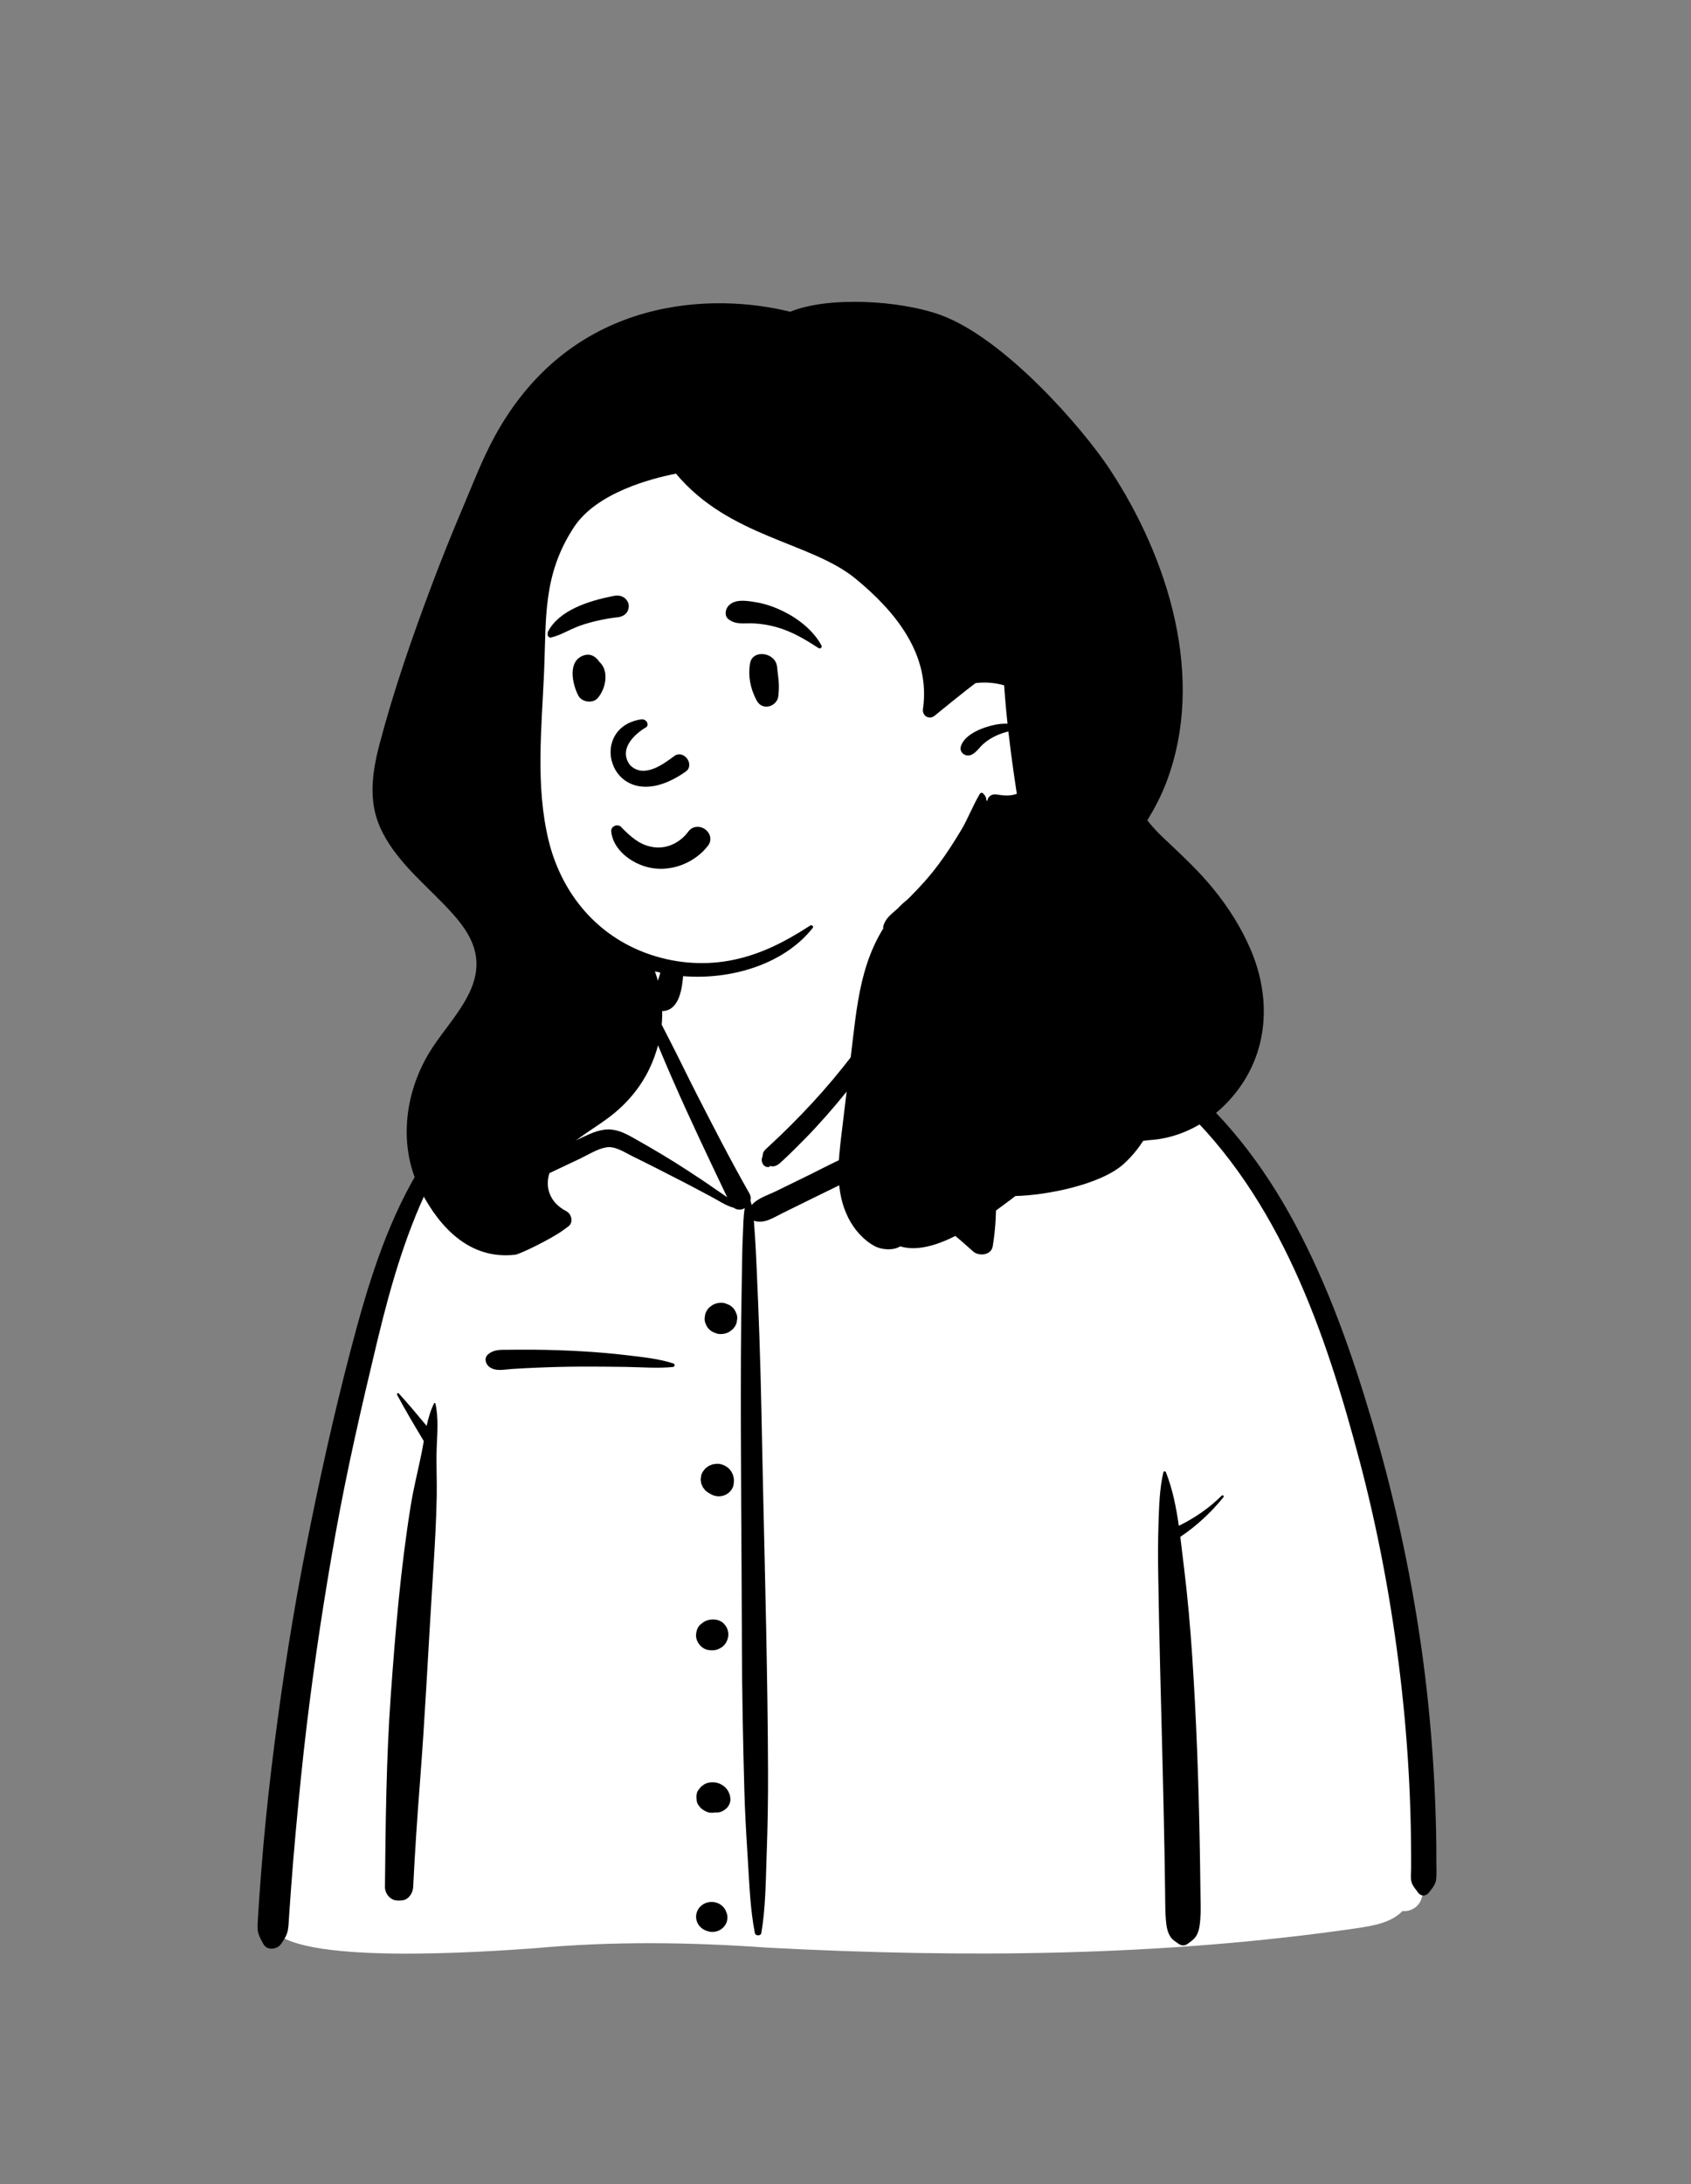 <svg width="251" height="324" viewBox="0 0 251 324" fill="none" xmlns="http://www.w3.org/2000/svg">
<rect x="0" y="0" width="251" height="324" fill="#808080" stroke="none"/>
<path fill-rule="evenodd" clip-rule="evenodd" d="M201.36 286.051C172.494 290.245 143.104 290.456 113.998 288.933C102.479 288.108 90.925 287.96 79.415 289.014C72.614 289.498 42.794 291.678 40.358 285.852C41.892 254.825 44.997 223.533 54.525 193.693C58.443 183.097 61.808 174.303 69.455 165.535C71.865 163.141 77.063 158.12 80.041 156.482C82.621 155.064 83.7 155.57 85.181 153.174C86.653 150.527 87.739 146.107 89.83 144.24C91.958 142.338 95.113 143.018 99.022 143.631C98.304 134.346 102.785 131.981 108.957 130.216C119.807 126.255 130.522 128.245 133.253 140.879C138.316 140.879 141.16 142.963 144.235 144.966C145.492 145.784 144.618 147.87 146.119 148.513C148.897 149.459 153.805 149.228 156.48 150.392C168.642 155.686 179.474 163.364 186.588 174.576C202.536 198.515 213.491 248.942 211.595 277.315C212.426 278.561 211.277 280.348 210.985 281.687C210.617 282.853 209.424 283.628 208.178 283.495C206.44 285.283 203.752 285.681 201.36 286.051Z" fill="white"/>
<path fill-rule="evenodd" clip-rule="evenodd" d="M81.879 155.78C82.056 155.686 81.901 155.444 81.722 155.524C73.162 159.365 66.594 166.105 61.973 173.892C57.188 181.955 54.461 191.11 52.11 200.058L52.025 200.382C49.518 209.954 47.386 219.625 45.467 229.319C43.524 239.137 41.964 249.015 40.709 258.934C40.088 263.838 39.534 268.751 39.102 273.674C38.887 276.135 38.691 278.597 38.515 281.06C38.444 282.045 38.378 283.03 38.321 284.016L38.28 284.755C38.245 285.426 38.162 286.099 38.335 286.76C38.485 287.331 38.801 287.847 39.078 288.371C39.628 289.406 41.133 289.236 41.725 288.371L41.897 288.119C42.29 287.539 42.616 287 42.739 286.277C42.858 285.578 42.862 284.845 42.916 284.139C43.014 282.839 43.098 281.539 43.194 280.239C43.394 277.502 43.619 274.767 43.868 272.034C44.361 266.639 44.89 261.249 45.539 255.869C46.693 246.308 48.141 236.772 49.848 227.286C51.516 218.02 53.624 208.848 55.823 199.688L56.051 198.74C59.902 182.746 65.837 164.327 81.879 155.78ZM173.063 218.408C173 218.248 172.729 218.211 172.683 218.408C172.106 220.892 172.049 223.45 171.961 225.992C171.874 228.501 171.878 231.02 171.916 233.53C172.057 242.754 172.322 251.97 172.551 261.193C172.665 265.806 172.773 270.42 172.855 275.033C172.886 276.764 172.912 278.494 172.934 280.225L172.961 282.507C172.974 283.516 173.002 284.513 173.13 285.521C173.215 286.184 173.396 286.816 173.779 287.385C174.05 287.788 174.437 287.993 174.815 288.267L174.885 288.319C175.366 288.683 175.873 288.686 176.35 288.319L176.488 288.215C176.943 287.874 177.337 287.608 177.628 287.069C178.032 286.321 178.097 285.507 178.165 284.682C178.27 283.431 178.2 282.161 178.187 280.906C178.16 278.389 178.124 275.873 178.077 273.356C177.908 264.126 177.573 254.894 176.963 245.681C176.675 241.341 176.285 236.987 175.762 232.665L175.662 231.855C175.504 230.583 175.359 229.289 175.196 227.99C177.63 226.353 179.77 224.365 181.594 222.111C181.729 221.945 181.507 221.713 181.345 221.873C179.481 223.72 177.343 225.192 174.977 226.349C174.589 223.631 174.056 220.928 173.063 218.408ZM132.396 136.132C132.363 136.108 132.311 136.097 132.279 136.132C131.756 136.716 131.862 137.608 131.845 138.347L131.843 138.416C131.805 139.497 131.798 140.575 131.802 141.657L131.814 145.1V145.1C131.815 145.573 131.855 146.066 131.83 146.542L131.817 146.727V146.727C131.542 146.996 131.414 147.385 131.507 147.776C131.524 148.277 131.798 148.695 132.198 148.958L131.341 150.121V150.121L130.484 151.283C128.716 153.68 126.93 156.057 125.067 158.389C123.169 160.766 121.143 163.054 119.023 165.254C117.987 166.329 116.934 167.389 115.856 168.425C115.418 168.846 114.97 169.257 114.526 169.672L114.084 170.089C113.823 170.339 113.495 170.586 113.321 170.902C113.22 171.089 113.196 171.549 113.16 171.625C112.833 172.312 113.391 173.409 114.318 173.066L114.276 173.039C114.107 172.927 114.215 172.925 114.601 173.034C114.844 173.033 115.071 172.98 115.284 172.874L115.348 172.841C115.648 172.695 115.915 172.413 116.159 172.187L116.219 172.132C116.776 171.633 117.307 171.103 117.841 170.582C118.955 169.493 120.044 168.381 121.099 167.239C123.202 164.961 125.196 162.591 127.085 160.147C129.008 157.658 130.796 155.041 132.334 152.317C132.917 151.283 133.452 150.229 133.965 149.163C134.963 148.857 135.195 147.841 135.126 146.697C135.494 145.877 135.826 145.039 136.022 144.184C136.049 144.066 135.891 143.956 135.797 144.058C135.477 144.405 135.182 144.775 134.898 145.154C134.726 144.352 134.509 143.614 134.407 143.143L133.965 141.066V141.066C136.459 140.941 139.191 141.921 140.91 143.637C141.003 144.084 141.362 144.404 141.713 144.821C142.113 145.299 142.462 145.835 142.723 146.395C143.301 147.637 142.975 149.467 144.096 150.378C144.213 150.473 144.343 150.539 144.478 150.58C143.946 153.075 144.188 155.825 144.199 158.357L144.2 158.58C144.197 161.413 144.296 164.249 144.41 167.08L144.527 169.882C144.678 173.62 144.776 177.358 144.396 181.075C142.663 179.607 140.87 178.205 139.016 176.87C137.797 175.992 136.554 175.145 135.288 174.33L134.259 173.672C133.026 172.882 131.763 172.068 130.414 171.502C128.648 170.761 126.97 171.016 125.265 171.775C123.568 172.532 121.921 173.41 120.256 174.23C118.563 175.064 116.866 175.89 115.17 176.719C114.047 177.268 112.401 177.764 111.577 178.774C111.524 178.551 111.463 178.328 111.391 178.106C111.473 177.767 111.442 177.401 111.243 177.052C108.474 172.186 105.913 167.204 103.369 162.228C102.082 159.71 100.858 157.162 99.568 154.645L98.314 152.194C98.104 151.785 97.894 151.377 97.683 150.97C97.367 150.36 97.037 149.756 96.717 149.147C96.582 148.89 96.412 148.635 96.281 148.375L96.219 148.245C96.216 148.239 95.912 147.325 96.146 147.412L96.167 147.421C96.286 147.486 96.382 147.342 96.305 147.25C95.973 146.857 95.511 147.205 95.321 147.568C94.799 148.568 95.755 150.138 96.123 151.095L96.143 151.149C97.285 154.238 98.577 157.27 99.901 160.291C102.439 166.084 105.166 171.787 107.887 177.501L107.919 177.599V177.599C107.339 177.174 106.72 176.788 106.189 176.412C104.851 175.463 103.473 174.562 102.098 173.663C99.576 172.015 96.986 170.476 94.353 168.997L93.826 168.702C92.51 167.969 91.207 167.375 89.646 167.595C88.196 167.799 86.847 168.544 85.537 169.15L85.401 169.212L81.353 171.053C81.785 169.402 82.254 167.759 82.743 166.122C83.697 162.929 84.746 159.763 85.884 156.626C86.947 153.694 88.095 150.794 89.311 147.918L89.677 147.054C90.172 145.87 90.665 144.578 92.081 144.214C93.496 143.849 95.119 144.39 96.413 143.618C96.53 143.548 96.516 143.363 96.373 143.328L95.575 143.136C94.076 142.779 92.32 142.421 90.903 142.768C89.361 143.145 88.085 144.383 87.337 145.67C86.505 147.102 85.918 148.704 85.287 150.23L85.187 150.471C84.463 152.198 83.766 153.936 83.099 155.685C81.766 159.181 80.552 162.719 79.453 166.288C78.924 168.009 78.422 169.738 77.939 171.47C77.8 171.969 77.571 172.573 77.384 173.203C77.168 173.404 76.965 173.628 76.773 173.884C76.457 174.308 76.684 174.805 77.078 175.058C77.094 175.492 77.194 175.9 77.435 176.25C78.375 177.615 80.861 177.263 80.76 175.428C80.745 175.147 80.63 174.879 80.457 174.652L80.462 174.615V174.615L80.481 174.548V174.548C80.913 174.35 81.346 174.13 81.803 173.914L86.052 171.906V171.906C87.283 171.324 88.647 170.425 90.016 170.203C91.291 169.997 92.638 170.906 93.734 171.455L93.805 171.49C96.455 172.789 99.086 174.132 101.706 175.485C102.985 176.146 104.248 176.834 105.522 177.503C106.588 178.062 107.737 178.865 108.935 179.181C109.446 179.561 110.054 179.51 110.542 179.222C110.319 180.544 110.333 181.901 110.264 183.253C110.172 185.06 110.158 186.872 110.128 188.681L110.115 189.359C110.035 193.359 109.992 197.36 109.976 201.361C109.919 215.608 110.084 229.859 110.123 244.106C110.142 251.264 110.29 258.428 110.485 265.583C110.567 268.615 110.739 271.643 110.926 274.671L111.028 276.322C111.245 279.806 111.373 283.329 112.047 286.766C112.135 287.214 112.928 287.225 113.006 286.766C113.627 283.083 113.661 279.319 113.78 275.593L113.806 274.848C113.949 270.847 114.017 266.849 114.002 262.846C113.949 248.593 113.562 234.35 113.245 220.101C113.086 212.943 112.979 205.781 112.731 198.624C112.608 195.043 112.467 191.465 112.301 187.885C112.227 186.287 112.156 184.69 112.045 183.095L111.995 182.411C111.96 181.965 111.932 181.524 111.899 181.087C113.406 181.614 114.785 180.639 116.141 179.972C117.704 179.202 119.266 178.432 120.83 177.664L122.395 176.898V176.898L125.527 175.37C126.937 174.681 128.023 173.996 129.527 174.804C134.946 177.711 139.925 181.58 144.437 185.64C145.302 186.419 147.131 186.21 147.35 184.905C148.286 179.33 147.717 173.675 147.239 168.084L147.062 166.008C146.849 163.528 146.616 161.049 146.307 158.58C146.168 157.475 146.03 156.371 145.877 155.269L145.76 154.442C145.569 153.135 145.444 151.836 145.037 150.583C145.166 150.543 145.289 150.478 145.399 150.378C146.623 149.268 146.033 147.341 145.475 146.02C144.924 144.716 144.083 143.578 143.03 142.599C142.8 142.385 142.477 142.247 142.152 142.24C139.599 140.622 136.799 139.815 133.884 140.698C133.802 140.324 133.719 139.95 133.631 139.577L133.541 139.204C133.315 138.279 133.23 136.751 132.396 136.132ZM106.234 282.222C105.442 282.013 104.575 282.233 103.994 282.788C103.414 283.343 103.184 284.173 103.403 284.93C103.512 285.303 103.709 285.627 103.994 285.902C104.261 286.156 104.572 286.336 104.928 286.445L105.01 286.468L105.14 286.52C105.537 286.622 105.934 286.622 106.331 286.52C106.711 286.418 107.04 286.234 107.32 285.969C107.597 285.701 107.79 285.386 107.896 285.023C108.003 284.643 108.003 284.263 107.896 283.884L107.842 283.76V283.76C107.733 283.387 107.535 283.063 107.25 282.788C106.963 282.515 106.624 282.326 106.234 282.222ZM59.201 206.719C59.071 206.576 58.86 206.759 58.941 206.911C60.174 209.225 61.55 211.522 62.901 213.777C62.793 214.402 62.685 215.022 62.562 215.626C62.035 218.202 61.39 220.731 60.97 223.331C59.459 232.676 58.674 242.124 58.001 251.553C57.325 261.017 57.239 270.484 57.138 279.966C57.129 280.788 57.79 281.743 58.675 281.898C59.081 281.969 59.384 281.955 59.789 281.898C60.71 281.768 61.287 280.758 61.326 279.966C61.59 274.667 61.946 269.374 62.358 264.083C63.088 254.702 63.534 245.297 64.124 235.907L64.331 232.625C64.554 229.069 64.758 225.51 64.825 221.949C64.869 219.589 64.737 217.23 64.818 214.874C64.893 212.698 65.124 210.332 64.622 208.194C64.603 208.114 64.471 208.094 64.433 208.17C63.911 209.22 63.581 210.362 63.327 211.527C61.983 209.901 60.614 208.272 59.201 206.719ZM147.227 149.243C147.038 149.23 147.046 149.501 147.227 149.521C149.864 149.814 152.412 150.84 154.902 151.713L155.115 151.787C157.631 152.66 160.084 153.676 162.444 154.886C167.059 157.252 171.297 160.303 175.044 163.796C190.003 177.739 196.821 197.846 201.816 216.741C204.592 227.239 206.566 237.914 207.845 248.672C208.477 253.992 208.925 259.332 209.185 264.681C209.319 267.422 209.403 270.166 209.438 272.91C209.456 274.315 209.462 275.721 209.46 277.127C209.459 277.771 209.339 278.582 209.519 279.207C209.686 279.787 210.157 280.297 210.505 280.779C210.918 281.352 211.66 281.322 212.079 280.779L212.234 280.582C212.68 280.015 213.117 279.474 213.181 278.733C213.249 277.939 213.201 277.121 213.204 276.324C213.211 274.717 213.19 273.11 213.157 271.504C213.092 268.426 212.965 265.349 212.777 262.275C212.394 256.037 211.764 249.811 210.862 243.622C209.259 232.622 206.856 221.726 203.708 211.035C200.739 200.95 197.221 190.894 192.209 181.552C187.556 172.878 181.451 164.809 173.396 158.747C169.651 155.928 165.573 153.579 161.177 151.809C158.96 150.917 156.631 150.188 154.263 149.773C151.922 149.363 149.59 149.42 147.227 149.243ZM105.781 264.395C105.362 264.392 104.896 264.48 104.537 264.701L104.058 265.056V265.056C103.928 265.215 103.798 265.376 103.67 265.536C103.37 265.91 103.33 266.514 103.393 266.96C103.407 267.257 103.499 267.534 103.67 267.79L104.035 268.242V268.242C104.386 268.516 104.678 268.711 105.103 268.843C105.325 268.911 105.539 268.926 105.752 268.915L105.823 268.911L105.781 268.916L105.855 268.908V268.908C105.925 268.903 105.994 268.896 106.064 268.886C106.112 268.881 106.159 268.877 106.207 268.871C106.253 268.867 106.297 268.866 106.343 268.87C106.883 268.918 107.426 268.625 107.809 268.289C108.155 267.986 108.465 267.343 108.416 266.887L108.396 266.696C108.359 266.375 108.33 266.248 108.187 265.925C108.049 265.611 107.856 265.334 107.592 265.1C107.089 264.652 106.472 264.4 105.781 264.395ZM107.452 240.875C106.735 240.128 105.504 240.073 104.616 240.525C104.399 240.635 104.2 240.812 104.009 240.96C103.528 241.332 103.339 242.003 103.313 242.568C103.287 243.127 103.595 243.791 104.009 244.177L104.11 244.27V244.27C104.357 244.501 104.712 244.701 105.059 244.762C105.618 244.86 106.087 244.857 106.607 244.647C107.054 244.467 107.44 244.177 107.702 243.783L107.744 243.716C107.762 243.689 107.779 243.661 107.795 243.632L107.818 243.589C108.316 242.673 108.182 241.636 107.452 240.875ZM107.081 217.232C106.758 217.135 106.435 217.121 106.111 217.19C105.892 217.191 105.687 217.244 105.498 217.349C105.292 217.404 105.113 217.504 104.961 217.648C104.779 217.751 104.633 217.89 104.525 218.065C104.31 218.29 104.165 218.553 104.09 218.856L104.003 219.474L104.09 220.093L104.335 220.648V220.648C104.403 220.732 104.47 220.816 104.539 220.9C104.647 221.075 104.793 221.215 104.976 221.319C105.095 221.432 105.232 221.517 105.384 221.575C105.926 221.946 106.647 222.068 107.288 221.898C107.669 221.797 108 221.612 108.281 221.346C108.559 221.077 108.752 220.761 108.859 220.397L108.902 220.106C108.959 219.716 108.968 219.5 108.853 219.004C108.802 218.786 108.655 218.478 108.578 218.348C108.249 217.796 107.712 217.417 107.081 217.232ZM79.013 200.222C78.085 200.216 77.157 200.217 76.228 200.227L75.532 200.236C74.367 200.253 73.369 200.139 72.452 200.912C71.787 201.473 72.08 202.415 72.712 202.838C73.668 203.478 74.868 203.156 75.967 203.086C77.127 203.011 78.287 202.95 79.448 202.9C81.696 202.804 83.945 202.742 86.195 202.733C88.439 202.724 90.688 202.744 92.933 202.779C95.217 202.814 97.595 203.018 99.867 202.792C100.179 202.761 100.249 202.368 99.941 202.266C97.801 201.558 95.393 201.328 93.15 201.057C90.836 200.778 88.523 200.58 86.195 200.452C83.803 200.32 81.408 200.238 79.013 200.222ZM107.085 193.265L107.008 193.267C106.6 193.268 106.217 193.36 105.861 193.543L105.785 193.583L105.294 193.945C104.994 194.235 104.786 194.576 104.671 194.969L104.585 195.585V195.585C104.572 195.904 104.642 196.202 104.793 196.478C104.891 196.765 105.058 197.014 105.294 197.224C105.514 197.45 105.774 197.61 106.074 197.703C106.341 197.837 106.627 197.904 106.932 197.905L107.008 197.903C107.446 197.902 107.853 197.796 108.231 197.587L108.722 197.224V197.224C109.022 196.935 109.23 196.594 109.345 196.201L109.432 195.585V195.585C109.444 195.266 109.375 194.968 109.223 194.692C109.125 194.404 108.958 194.155 108.722 193.945C108.502 193.719 108.243 193.56 107.942 193.466C107.675 193.332 107.39 193.265 107.085 193.265V193.265ZM99.9 138.807C99.378 138.083 98.431 138.727 98.567 139.308C98.531 140.942 98.444 142.527 98.055 144.127C97.877 144.86 97.644 145.593 97.285 146.264L97.134 146.547C96.668 147.426 96.307 148.255 96.934 149.22C97.229 149.675 97.763 150.016 98.342 149.993C100.908 149.887 101.261 146.47 101.417 144.562C101.578 142.598 101.077 140.439 99.9 138.807Z" fill="black"/>
<path fill-rule="evenodd" clip-rule="evenodd" d="M73.378 95.119C74.215 81.972 78.675 67.068 91.8 60.613C120.736 49.505 158.78 77.478 160.794 106.055C161.496 115.838 155.818 126.527 145.442 129.246C143.135 132.17 139.646 133.955 136.203 135.505C95.188 155.859 68.695 139.314 73.378 95.119V95.119Z" fill="white"/>
<path fill-rule="evenodd" clip-rule="evenodd" d="M64.034 86.941C65.483 83.09 67.014 79.269 68.625 75.477C70.194 71.787 71.611 68.017 73.559 64.502C85.194 43.506 106.352 43.506 117.29 46.25C122.961 43.912 133.585 44.572 139.491 46.681C149.052 50.096 160.707 63.529 164.691 69.564C173.489 82.889 178.98 100.625 173.136 116.023C172.372 118.036 171.398 119.9 170.301 121.696C170.992 122.592 171.787 123.44 172.668 124.274C175.286 126.751 177.904 129.147 180.165 131.941C182.413 134.718 184.276 137.671 185.663 140.927C188.278 147.067 188.404 154.02 184.946 159.879C181.938 164.976 176.609 168.772 170.606 169.134C170.298 169.175 169.989 169.213 169.679 169.243C168.884 170.496 167.914 171.65 166.807 172.656C163.415 175.742 155.331 177.325 150.719 177.426C150.483 177.608 150.244 177.79 150.006 177.97C147.184 180.094 144.223 182.237 140.984 183.748C138.79 184.773 135.913 185.629 133.624 184.889C132.586 185.553 130.882 185.413 129.853 184.87C128.16 183.978 126.784 182.372 125.946 180.728C123.916 176.735 124.404 172.367 124.926 168.102C125.5 163.391 126.052 158.677 126.614 153.966C127.053 150.283 127.513 146.538 128.684 142.989C129.289 141.15 130.083 139.383 131.108 137.722C131.081 137.583 131.086 137.443 131.128 137.312C131.464 136.268 132.157 135.721 132.979 135.01C133.085 134.92 133.191 134.827 133.295 134.731C133.706 134.283 134.146 133.867 134.616 133.514C134.798 133.339 134.977 133.161 135.156 132.984C136.643 131.494 138.048 129.927 139.296 128.249C140.507 126.622 141.601 124.923 142.641 123.192C143.7 121.431 144.4 119.489 145.456 117.741C145.547 117.591 145.777 117.561 145.905 117.686C146.232 118.009 146.442 118.369 146.402 118.747L146.566 118.77C146.627 118.2 147.178 117.735 147.924 117.859C149.042 118.045 149.962 118.115 150.929 117.76C150.759 116.68 150.602 115.598 150.448 114.514C150.165 112.519 149.902 110.517 149.676 108.516C149.131 108.64 148.589 108.82 148.059 109.048C147.303 109.372 146.59 109.807 145.98 110.342C145.379 110.87 144.964 111.582 144.23 111.95C143.386 112.371 142.367 111.675 142.615 110.762C143.116 108.917 145.956 107.86 147.712 107.512C148.315 107.391 148.932 107.34 149.548 107.353C149.409 106.068 149.285 104.783 149.184 103.496C149.135 102.887 149.091 102.279 149.049 101.668C147.684 101.273 146.221 101.154 144.8 101.34C144.332 101.697 143.863 102.05 143.41 102.408C141.972 103.545 140.54 104.688 139.126 105.853C138.998 105.956 138.872 106.06 138.744 106.165C137.904 106.856 136.857 106.172 136.998 105.193C138.152 97.174 133.017 90.796 127.005 85.855C120.35 80.383 108.25 79.746 100.336 70.267C96.691 70.977 88.553 73.085 85.194 78.204C80.492 85.377 81.107 91.804 80.749 99.941C80.391 108.084 79.481 116.579 81.414 124.608C83.197 132.011 88.025 138.337 95.515 141.245C95.701 141.317 95.888 141.387 96.076 141.455C99.949 142.852 104.176 143.247 108.25 142.511C112.76 141.695 116.525 139.721 120.277 137.293C120.493 137.156 120.809 137.439 120.646 137.646C115.701 143.915 105.988 146.009 98.283 144.354C97.923 144.276 97.565 144.192 97.21 144.099C98.933 148.839 98.586 154.043 96.341 158.658C94.991 161.436 92.932 163.839 90.424 165.734C87.66 167.823 84.231 169.509 82.313 172.441C80.556 175.127 81.078 178.145 84.085 179.696C84.843 180.089 85.135 181.36 84.383 181.918C84.096 182.129 83.809 182.344 83.515 182.556C81.831 183.771 77.207 186.054 76.458 186.138C69.807 186.893 65.335 182.222 62.469 176.712C59.104 170.245 59.979 162.363 63.687 156.205C66.661 151.263 72.518 146.394 70.189 140.14C69.359 137.906 67.66 136.002 66.009 134.281C64.127 132.322 62.103 130.488 60.297 128.459C58.503 126.444 56.913 124.253 56.024 121.725C54.727 118.031 55.373 114.036 56.347 110.348C58.435 102.431 61.146 94.619 64.034 86.941Z" fill="black"/>
<path fill-rule="evenodd" clip-rule="evenodd" d="M101.287 128.274C102.772 127.695 104.097 126.728 105.066 125.493C105.403 125.063 105.49 124.61 105.42 124.195C105.34 123.729 105.052 123.306 104.658 123.023C104.264 122.739 103.771 122.598 103.293 122.67C102.879 122.732 102.466 122.949 102.14 123.399L102.071 123.489C101.495 124.235 100.745 124.846 99.889 125.241C99.065 125.621 98.143 125.798 97.189 125.695C95.372 125.499 94.12 124.559 92.788 123.282C92.623 123.121 92.458 122.955 92.292 122.786C92.188 122.633 92.042 122.534 91.881 122.483C91.702 122.425 91.499 122.429 91.313 122.491C91.134 122.55 90.974 122.664 90.866 122.815C90.764 122.958 90.707 123.135 90.725 123.339C90.847 124.661 91.57 125.842 92.597 126.769C93.738 127.799 95.25 128.511 96.673 128.761C98.242 129.036 99.84 128.839 101.287 128.274V128.274ZM95.934 107.866C94.265 108.836 91.723 111.098 93.518 113.503C95.63 115.624 98.672 113.193 100.171 112.093C101.561 111.241 103.123 113.433 101.833 114.428C91.002 122.099 86.606 108.12 95.09 106.726C96.024 106.572 96.371 107.566 95.934 107.866ZM115.344 98.943C115.16 96.754 111.675 96.257 111.328 98.423C111.018 100.363 111.383 102.145 112.297 103.892C113.17 105.561 115.364 104.783 115.53 103.263C115.753 101.226 115.459 100.304 115.344 98.943ZM88.816 97.974C88.33 97.365 87.629 96.95 86.788 97.184C84.162 97.918 84.936 101.485 85.859 103.22C86.36 104.163 87.979 104.402 88.712 103.572C89.905 102.219 90.476 99.516 88.959 98.183C88.918 98.114 88.872 98.044 88.816 97.974ZM112.334 89.365L111.919 89.296C110.636 89.084 109.04 88.88 108.133 89.867C107.651 90.39 107.485 91.362 108.133 91.863C109.271 92.745 110.529 92.403 111.894 92.478C113.018 92.539 114.098 92.717 115.181 93.013C117.557 93.663 119.493 94.849 121.522 96.151C121.788 96.321 122.06 95.996 121.932 95.757C120.761 93.563 118.491 91.76 116.218 90.662C115.004 90.075 113.676 89.588 112.334 89.365ZM91.21 88.382L90.892 88.445C87.437 89.135 82.948 90.515 81.312 93.761C81.25 94.221 81.316 94.319 81.369 94.383L81.387 94.405C81.431 94.46 81.467 94.535 81.675 94.598C81.732 94.584 81.791 94.57 81.85 94.556C82.6 94.368 83.193 94.109 83.767 93.84L84.39 93.546C85.113 93.208 85.842 92.881 86.614 92.64C88.263 92.125 89.959 91.763 91.681 91.57C92.055 91.528 92.414 91.407 92.698 91.201C92.967 91.005 93.172 90.733 93.266 90.372C93.388 89.906 93.353 89.552 93.091 89.131C92.894 88.815 92.612 88.595 92.288 88.469C91.959 88.341 91.583 88.311 91.21 88.382Z" fill="black"/>
</svg>
